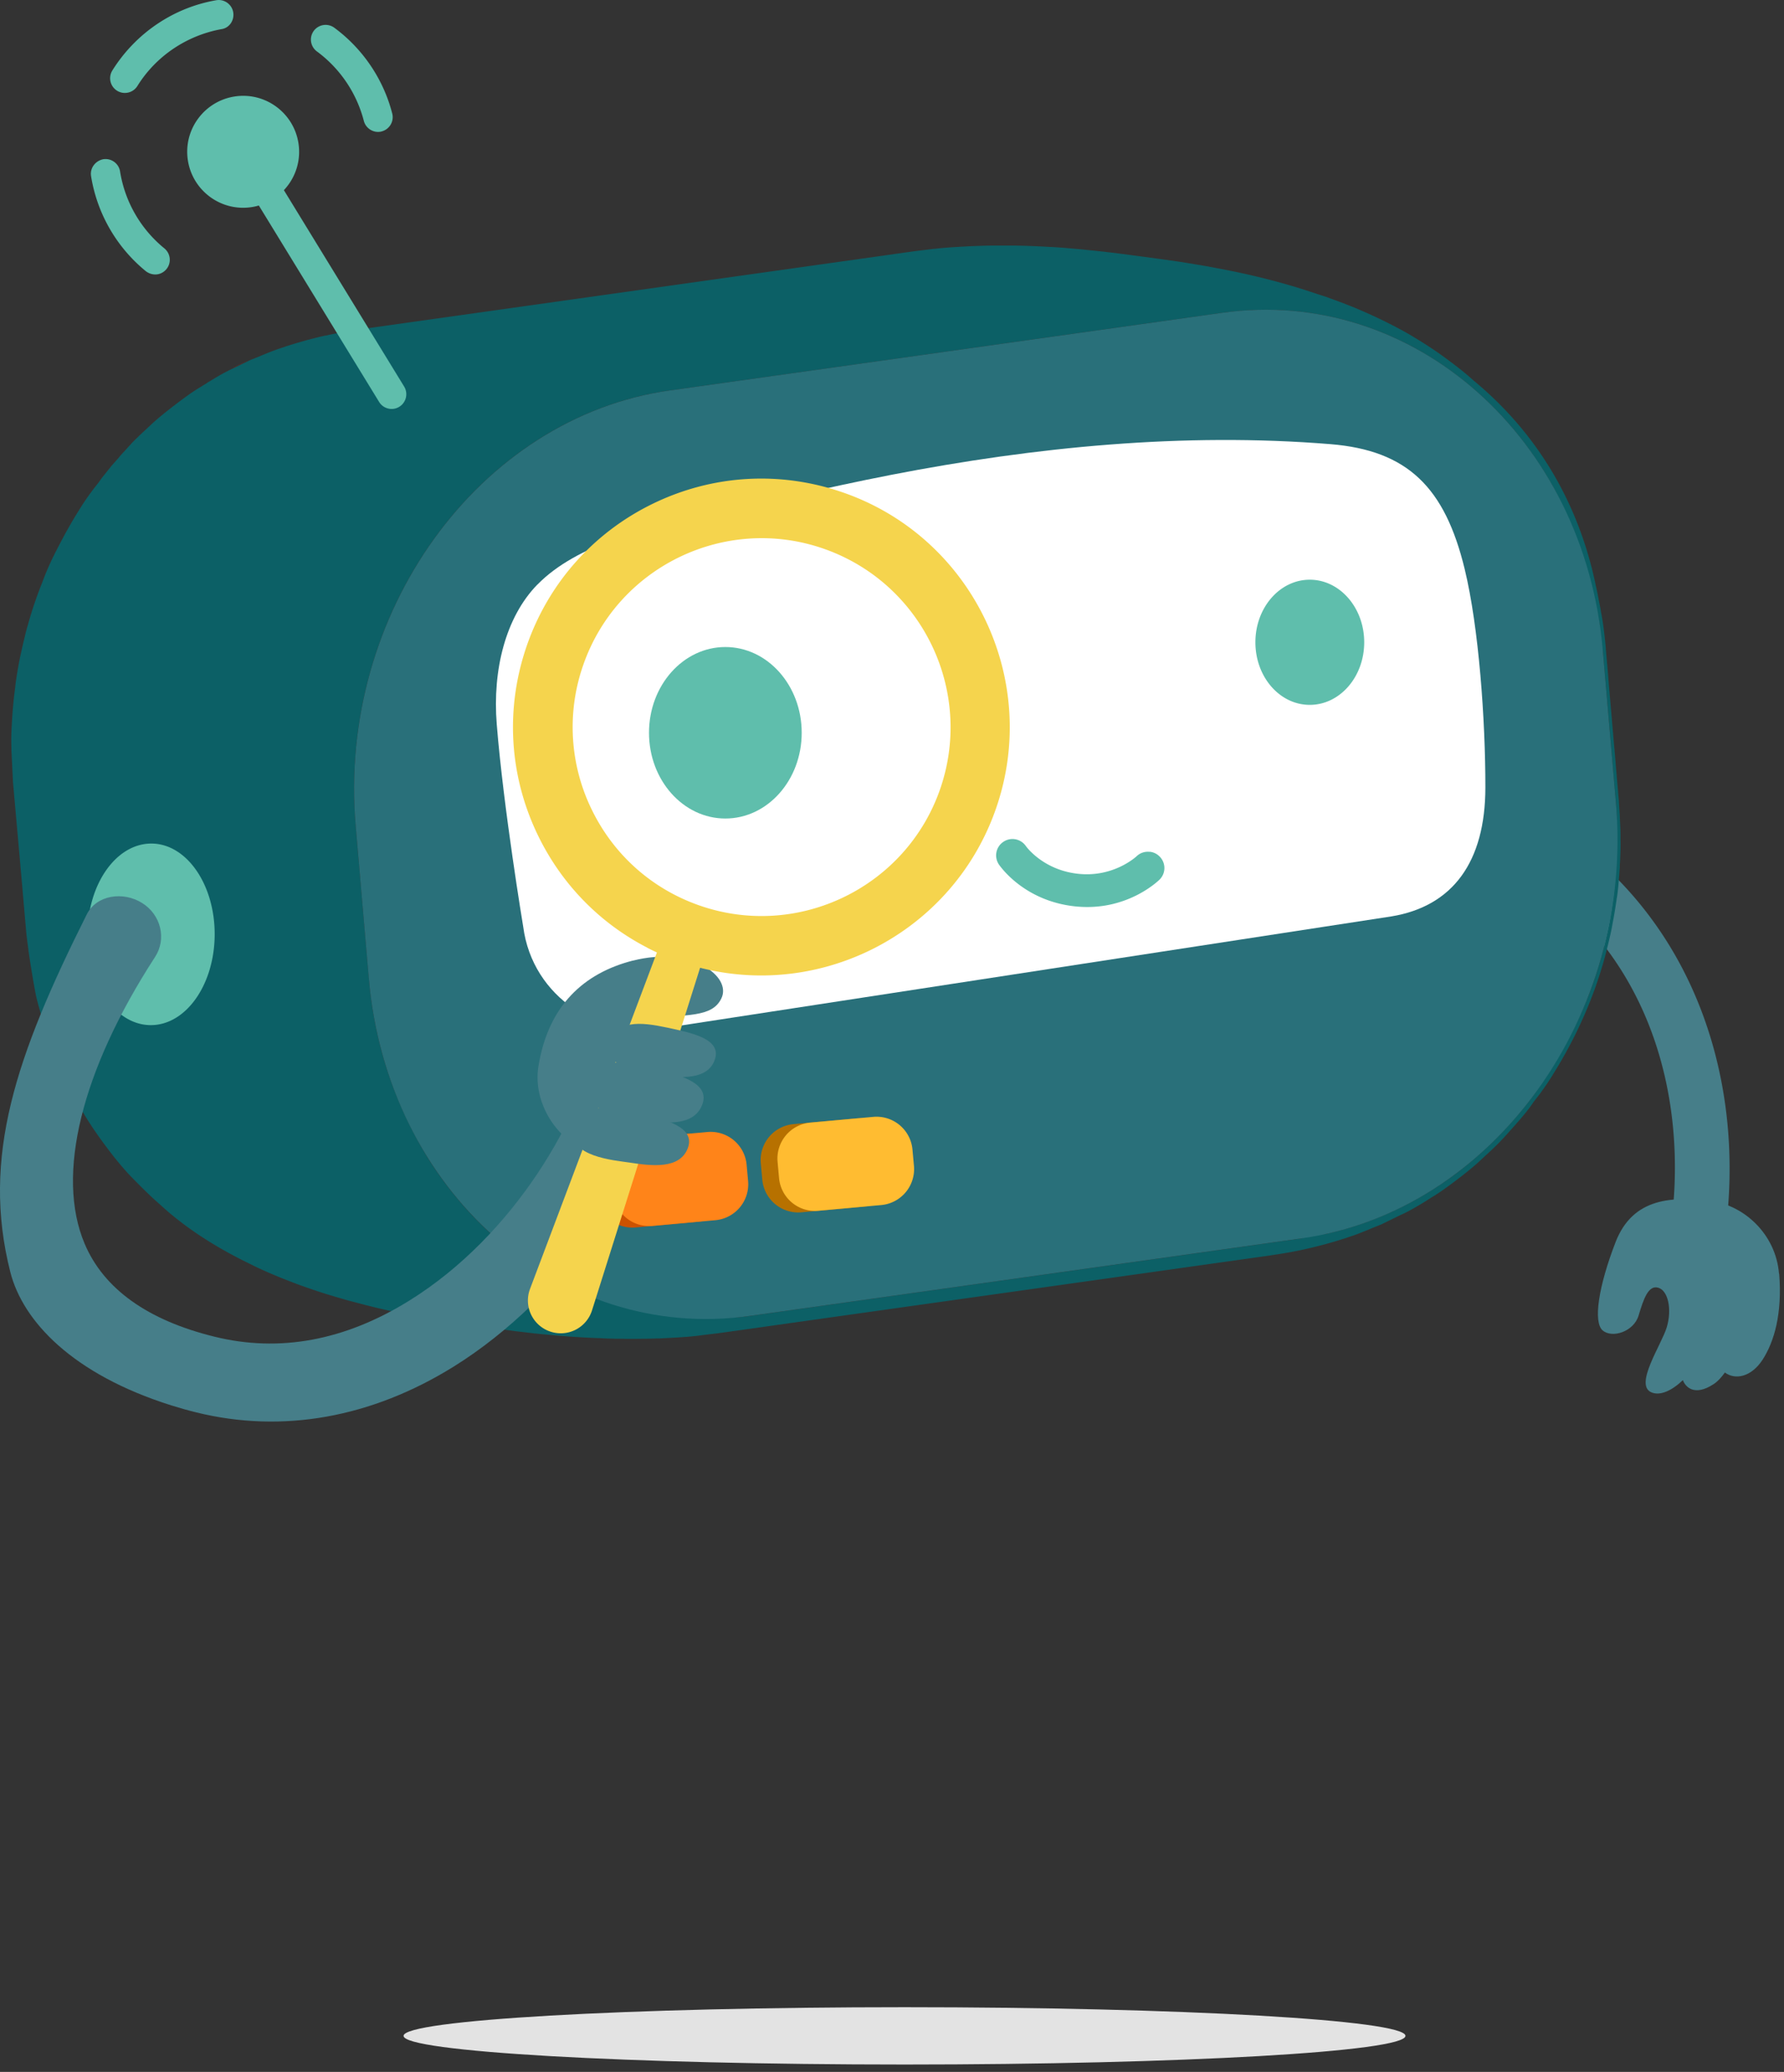 <svg xmlns="http://www.w3.org/2000/svg" width="211" height="245" fill="none" viewBox="0 0 211 245">
  <rect x="0" y="0" width="211" height="245" fill="#333333" stroke="none"/>
  <g clip-path="url(#search-spruce__a)">
    <path fill="#467E89" d="M200.52 150.75a3.24 3.24 0 0 1-3.2-3.8c3.19-18.11-2.78-41.95-30.11-49.53a3.233 3.233 0 0 1-2.25-3.98c.48-1.72 2.26-2.74 3.98-2.25 29.5 8.18 38.71 34.47 34.76 56.9a3.233 3.233 0 0 1-3.18 2.67v-.01Z"/>
    <path fill="#467E89" d="M210.41 150.62c-.38-4.76-4.21-8.01-7.69-8.52-4.9-.72-9.6-.49-11.64 4.78-2.04 5.27-2.66 9.47-1.53 10.44 1.13.97 3.68.15 4.25-1.75.57-1.89 1.13-3.64 2.32-3.3 1.19.34 1.64 2.57 1.02 4.66-.62 2.09-3.91 6.85-1.81 7.72 1.04.43 2.41-.21 3.71-1.45.3.81 1.36 1.95 3.61.49.5-.32.95-.82 1.36-1.39 1.19.9 3.11.56 4.46-1.52 1.36-2.11 2.34-5.4 1.96-10.16h-.02Z"/>
    <path fill="#0C6066" d="M191.57 102.39c.04-.39.06-.83.07-1.27.03-.66.04-1.19.02-1.95v-.55c0-.64-.05-1.39-.09-2.14.02.23.04.45.05.66-.04-.68-.1-1.57-.14-2.26v-.08l-.08-.9-.06-.69c-.01-.15-.03-.3-.04-.45l-.06-.67-.05-.61-.06-.67-.04-.52-.03-.4c-.03-.39-.07-.78-.1-1.16l-.02-.24-.02-.18c-.04-.5-.09-1-.13-1.5v-.12l-.02-.11-.33-3.84-.05-.55-.04-.5c-.03-.31-.05-.61-.08-.92l-.03-.38-.02-.29-.12-1.41v-.1l-.02-.08-.15-1.72c0-.05 0-.09-.01-.14v-.08c-.19-1.9-.3-2.85-.56-4.18-.02-.09-.03-.18-.04-.27-.06-.36-.14-.72-.21-1.07-.1-.57-.23-1.19-.38-1.86-1.58-7.62-5.48-16.81-14.5-24.24-.01 0-.02-.02-.03-.03a.435.435 0 0 0-.07-.06 30.44 30.44 0 0 0-1.89-1.56l-.4-.31c-.11-.09-.23-.17-.35-.26-.37-.28-.73-.54-1.07-.78-.07-.05-.14-.11-.22-.16l.13.09c-.26-.19-.52-.36-.77-.53l-.11-.08-.13-.08c-1.02-.68-1.87-1.19-2.44-1.53-.43-.26-1.51-.87-3.02-1.62-.02 0-.04-.02-.05-.03l-.07-.03c-.65-.32-1.37-.66-2.17-1.01l-.07-.03c-.08-.04-.18-.08-.27-.12-.66-.29-1.35-.58-2.09-.86-.59-.23-1.18-.45-1.77-.66l-.34-.13c-.1-.04-.22-.08-.33-.11-.01 0-.02 0-.04-.01-.14-.05-.28-.1-.43-.14-.03-.01-.06-.02-.1-.03-.1-.04-.21-.07-.31-.11.04.02.09.03.13.05-.25-.08-.5-.17-.75-.25-3.83-1.28-7.57-2.16-10.95-2.8-.43-.08-.86-.16-1.27-.24-.14-.03-.27-.05-.4-.07l-.24-.04c-.26-.05-.52-.09-.77-.13l-1.08-.18-1.14-.18-2.12-.3-4.47-.6s-.07 0-.1-.01h.01-.03c-.5-.07-1.09-.14-1.63-.2a4.69 4.69 0 0 1-.37-.05c-.03 0-.07 0-.1-.01l-.7-.07c-.43-.05-.85-.09-1.26-.13l-.14-.02c-.28-.03-.61-.06-.94-.09l-1.02-.09c-.08 0-.16-.01-.23-.02l-.25-.02c-.6-.05-1.18-.09-1.74-.12h-.13c-1.6-.1-2.97-.14-4.07-.16h-2.47c-.49 0-.92.01-1.34.02h.19c-.2 0-.47.01-.68.02-.09 0-.19 0-.29.01-.44.01-.83.03-1.17.05-.34.02-.64.03-.9.05-1.18.07-1.8.11-2.83.23l-.25.02-2.2.27-6.53.92-6.53.92-6.53.92-6.53.92-6.53.92-6.53.92-6.53.92-6.53.92-6.53.92-6.53.92c-.26.04-.5.08-.73.11-.07.01-.12.02-.19.03-.81.13-1.43.24-2.02.35-.4.08-.82.16-1.25.26h.06l-.12.01h-.03l-.09.02h-.02c-.6.13-1.24.29-1.9.47l-.22.05-.16.05c-.68.19-1.38.39-2.12.63l-.13.04c-.09.03-.19.07-.29.1-.35.12-.69.23-1.05.36-.45.16-.94.36-1.45.57h-.02s-.02.01-.03.02c-.15.06-.31.14-.47.2-.33.13-.66.26-.96.38l-2.14 1.04s.02-.01.03-.02c-.23.11-.46.22-.66.33-.55.27-1.18.64-1.8 1.02l-.49.29c-.06.04-.12.08-.18.13-.3.18-.59.36-.85.52-.66.39-1.67 1.11-2.68 1.88-.02.01-.03.02-.05.04-.01 0-.03.02-.04.03-1.11.84-2.19 1.73-2.77 2.27-.47.45-1.04.96-1.58 1.48l-.01.01c-.34.33-.68.65-.95.96-.01.01-.02.03-.03.04-.21.22-.43.46-.65.71-.2.21-.39.41-.55.6-.05.06-.1.12-.15.19-.32.36-.64.72-.92 1.04l.02-.03-.04.05-.04.06-1.06 1.32c-.11.16-.22.31-.33.47l-.71.91s-.03.04-.04.06c-.04.05-.12.16-.27.36-.47.64-.96 1.37-1.37 2.05-.66 1.05-1.46 2.41-2.29 4.03-.8 1.5-1.49 2.98-2.02 4.44-.64 1.6-1.24 3.32-1.74 5.16-.13.4-.24.86-.35 1.33-.16.66-.31 1.3-.44 1.92l-.07.3s-.3 1.36-.58 3.38c0 .03 0 .06-.01.1 0 .03 0 .06-.01.1 0 .02 0 .05-.01.08v.06c-.15 1.08-.28 2.33-.36 3.66-.09 1.53-.13 2.14-.09 3.52v.25c.06 1.15.13 2.67.19 3.82l.08.9.07.81c0 .06.01.13.02.19l.07.8.08.9.08.9.08.9.08.9.08.9.08.9.08.9.07.79c0 .08.01.16.02.25l.07.76.06.68c.01.15.03.3.04.46l.06.66.04.5c.03.31.05.61.08.92l.03.38.03.29.12 1.41v.1l.02.09.15 1.71c.06.47.12.97.19 1.49.02.11.03.22.04.33.03.24.07.46.1.69.06.42.13.85.2 1.28 0 .04.01.09.02.13.17 1.07.35 2.13.53 3.05.21 1.08.66 2.47.95 3.53.56 2.07 1.64 4.75 2.6 6.67.08.16.16.3.23.46.08.17.17.34.26.51.28.54.54 1.05.81 1.53l.18.33c1.05 1.89 2.13 3.55 4.04 6.02.63.81 1.51 1.86 2.23 2.6 1.51 1.54 2.41 2.42 3.37 3.25l.64.58c3 2.63 6.46 4.75 10.04 6.48.28.14.56.28.81.4.83.39 1.65.75 2.39 1.05.03.01.06.03.08.04l.08.03c.86.35 1.6.63 2.06.81.61.23 1.39.5 2.15.76h.01c.81.28 1.61.53 2.16.69.05.01.08.02.13.04.58.17 1.26.37 1.8.52l.42.11c.49.13.94.25 1.37.36l.22.06c.25.06.54.13.84.21.39.1.79.19 1.23.29.47.11 1.16.26 1.85.41l.17.04c.16.03.34.07.53.11.66.14 1.26.26 1.58.31.25.05.48.09.7.13l1.37.25c.2.03.42.07.65.11.33.05.65.11 1.01.16.18.03.36.06.52.08l2.12.3 4.47.6.78.1.71.08c.23.03.45.05.67.08l.74.09.6.06c.17.02.33.03.49.05h.09c.18.02.36.04.54.05.16.02.32.03.47.05h.02c.69.06 1.37.12 2.05.17.2.01.41.03.64.04.38.03.77.05 1.15.07.13 0 .26.02.38.02l.48.02.76.03h.02c.13 0 .26.01.38.02l.39.02 1.06.03h.46c.24 0 .47 0 .67.01.88.01 1.73 0 2.52-.01h.05c.44 0 .86-.02 1.25-.03.17 0 .33 0 .48-.01l.52-.03c.65-.03 1.18-.06 1.51-.08.78-.05 1.35-.09 2.07-.17.1-.01.21-.02.32-.04.06 0 .12-.01.18-.02.46-.06 1.02-.13 1.54-.19.19-.02.39-.05.61-.07l6.53-.92 6.53-.92 6.53-.92 6.53-.92 6.53-.92 6.53-.92 6.53-.92 6.53-.92 6.53-.92 6.53-.92c.26-.04.49-.08.71-.11l.21-.03c.81-.13 1.42-.23 2.01-.35 1-.19 2.14-.45 3.38-.78.07-.02.13-.03.21-.05l.16-.05c.68-.19 1.38-.39 2.12-.63l.13-.04c.09-.03.19-.07.29-.1.35-.12.69-.23 1.05-.36.08-.03.17-.07.26-.1.08-.03.15-.05.23-.08-.07.02-.15.05-.22.07.53-.2 1.1-.43 1.68-.68.33-.13.66-.26.96-.38l1.43-.7c.29-.14.55-.27.82-.4.04-.02.09-.04.13-.06.04-.02.1-.05.15-.07.08-.04.18-.09.26-.12.02-.01.05-.03.08-.04.71-.36 1.78-.96 3.13-1.84.04-.02.08-.05.12-.07.66-.39 1.69-1.12 2.7-1.89l.03-.02.1-.08s.05-.04.08-.06l.12-.09.03-.02c1-.77 1.95-1.55 2.47-2.05.02-.02.05-.05.08-.07.02-.02.04-.03.06-.05l-.06.05c.76-.72 1.77-1.6 2.46-2.36 0-.01.02-.02.03-.03.35-.36.73-.79 1.11-1.22.12-.13.23-.25.34-.38l.25-.28c.12-.14.23-.27.35-.39l.15-.18c.56-.66.99-1.2 1.25-1.56.1-.14.2-.28.3-.43.01-.02.02-.03.03-.05l.65-.84s.03-.04.05-.06c.04-.05.12-.16.26-.36.47-.64.96-1.37 1.37-2.05 1.59-2.53 3.99-6.85 5.65-12.24.14-.46.28-.92.41-1.39.12-.43.25-.93.37-1.44 0-.04.02-.07.03-.11.17-.7.34-1.41.46-2.02.04-.2.08-.43.12-.66.2-1.01.35-1.97.48-2.89 0-.03.01-.07.02-.1.1-.61.17-1.35.23-2.07l.06-.76c.02-.31.05-.61.07-.88l-.02-.07ZM10.62 94.37l.6.09c-.2-.03-.4-.06-.59-.09h-.01Zm33.46-55.69h-.02.02Zm69.72-9.29h.04-.04ZM88.6 155.97v-.02.02Zm100.59-82.14c0 1.05-.32 2.48.38 3.06v.04l1.55 18.01c.03.33.04.65.06.97.19 4.79-.07 9.16-.84 13.27-.55 2.81-1.33 5.55-2.32 8.18 0 .01 0 .02-.01.04-.15.39-.31.77-.47 1.16-1.53 3.68-3.57 7.27-6.16 10.95-2.83 3.8-6.18 7.13-9.94 9.83-.19.14-.39.27-.59.41-.34.23-.67.46-1.01.68-.21.14-.43.27-.64.4-3.83 2.39-8.04 4.14-12.5 5.11-.92.05-2.12-.09-2.67.49-.02 0-.04 0-.07.01l-65.32 9.18c-.39.06-.78.09-1.17.13-7.74.56-14.88-.87-21.08-4.01-6.36-3.33-11.84-8.47-15.85-14.91-.14-.22-.27-.45-.4-.68-.16-.27-.32-.53-.47-.8a49.781 49.781 0 0 1-3.29-7.11c-.15-.41-.3-.83-.44-1.25-.02-.05-.03-.1-.05-.15-1.16-3.51-1.93-7.25-2.27-11.17v-.14s-.02-.08-.02-.13l-.1-1.16c0-.1-.02-.19-.03-.3l-.62-7.23s0-.09-.01-.14l-.34-3.92c-.03-.36-.06-.7-.09-1.03l-.22-2.53c-.04-.52-.08-.92-.1-1.16v-.13c-.02-.08-.02-.14-.02-.14-2.17-25.13 14.57-48.32 37.16-51.49l65.32-9.18c14.03-1.98 27.17 4.22 35.63 15.23.26.34.51.68.75 1.02.13.18.27.36.39.55.23.33.46.67.68 1.01.17.26.35.52.52.79.13.21.26.42.39.64.26.43.51.85.76 1.29 2.6 4.8 4.48 10.27 5.52 16.31ZM53.86 38.91h-.04.04Zm-3.32-.26h-.03.03Zm60.1-9.22c-.21.01-.41.03-.62.04.2-.01.4-.03.61-.04h.01Zm.87-.03c.2 0 .39-.01.6-.01-.2 0-.4 0-.6.01Zm-98.77 83.06c.15.02.29.04.44.07-.15-.02-.29-.04-.44-.07ZM5.77 93.55h.01-.01Z"/>
    <path fill="#B72C25" d="m27.7 43.43-.15.09c.62-.3 1.29-.63 1.83-.9-.5.24-1.18.55-1.68.81Z"/>
    <path fill="#29707A" d="M144.55 36.99c22.58-3.18 42.87 14.81 45.02 39.94.52 6 1.03 12 1.55 18.01 2.17 25.13-14.57 48.32-37.15 51.49l-65.32 9.18c-22.58 3.18-42.87-14.81-45.03-39.94-.52-6-1.03-12-1.55-18.01-2.17-25.13 14.58-48.32 37.16-51.49l65.32-9.18Z"/>
    <path fill="#fff" d="M63.57 69.12c4.68-4.8 13.28-6.85 19.62-8.17 7.93-1.65 14.26-3.25 22.22-4.8 16.99-3.3 34.6-5.04 51.94-3.63 9.13.74 13.54 5.11 15.88 14.76 1.68 6.9 2.46 17.9 2.45 25.85-.01 8.81-3.87 14.03-11.09 15.23l-86.41 13.27c-7.05 1.17-15.19-3.54-16.3-12.06 0 0-2.33-13.98-3.13-23.96-.51-6.4 1.05-12.64 4.81-16.49h.01Z"/>
    <path fill="#CC5200" d="m81.68 134.041-7.45.678a4.27 4.27 0 0 0-3.865 4.639l.175 1.922a4.27 4.27 0 0 0 4.639 3.866l7.45-.678a4.27 4.27 0 0 0 3.864-4.64l-.174-1.922a4.27 4.27 0 0 0-4.64-3.865Z"/>
    <path fill="#FF8419" d="m83.665 133.861-7.45.678a4.27 4.27 0 0 0-3.865 4.639l.175 1.923a4.27 4.27 0 0 0 4.64 3.865l7.449-.678a4.27 4.27 0 0 0 3.865-4.639l-.175-1.922a4.27 4.27 0 0 0-4.64-3.866Z"/>
    <path fill="#B77100" d="m101.296 132.25-7.449.678a4.27 4.27 0 0 0-3.865 4.639l.175 1.922a4.27 4.27 0 0 0 4.64 3.866l7.448-.678a4.271 4.271 0 0 0 3.866-4.64l-.175-1.922a4.27 4.27 0 0 0-4.64-3.865Z"/>
    <path fill="#FFBC31" d="m103.282 132.07-7.45.678a4.27 4.27 0 0 0-3.865 4.639l.175 1.922a4.27 4.27 0 0 0 4.64 3.866l7.449-.678a4.27 4.27 0 0 0 3.865-4.639l-.175-1.922a4.269 4.269 0 0 0-4.639-3.866Z"/>
    <path fill="#E3E3E3" d="M166.23 240.74c0 1.87-26.53 3.39-59.25 3.39s-59.25-1.52-59.25-3.39 26.53-3.39 59.25-3.39 59.25 1.52 59.25 3.39Z"/>
    <path fill="#5FBEAC" d="M35.3 16.94c.56 3.61-1.92 6.99-5.53 7.55-3.61.56-6.99-1.92-7.55-5.53-.56-3.61 1.92-6.99 5.53-7.55 3.61-.56 6.99 1.92 7.55 5.53Zm9.82-1.39c-.92.22-1.85-.34-2.09-1.26a14.82 14.82 0 0 0-5.55-8.21 1.74 1.74 0 0 1-.37-2.43 1.74 1.74 0 0 1 2.43-.37c3.37 2.48 5.81 6.09 6.85 10.14.24.93-.32 1.88-1.25 2.12h-.03l.01.01Zm-29.94-4.61a1.739 1.739 0 0 1-1.89-2.61C16.02 3.96 20.48.91 25.56.03c.94-.17 1.85.46 2.02 1.4.17.95-.44 1.89-1.41 2.02-4.09.75-7.72 3.18-9.92 6.72-.25.4-.64.67-1.07.77Zm3.58 21.47c-.51.12-1.07 0-1.51-.34a18.236 18.236 0 0 1-6.48-11.25c-.15-.95.52-1.81 1.44-1.99.95-.15 1.84.5 1.99 1.44a14.73 14.73 0 0 0 5.24 9.1c.74.61.86 1.7.25 2.45-.25.3-.58.51-.94.59h.01Z"/>
    <path fill="#5FBEAC" d="M46.73 48.31a1.74 1.74 0 0 1-1.89-.78L27.28 18.86c-.5-.82-.24-1.89.57-2.39.82-.51 1.89-.25 2.39.57L47.8 45.71a1.745 1.745 0 0 1-1.07 2.6Zm-21.34 62.2c-.02 5.93-3.4 10.72-7.56 10.71-4.15 0-7.5-4.83-7.48-10.76.02-5.93 3.4-10.72 7.56-10.71 4.15.01 7.5 4.83 7.48 10.76Zm135.96-34.56c0 4.09-2.88 7.4-6.44 7.4-3.56 0-6.43-3.31-6.43-7.4s2.88-7.4 6.43-7.4 6.44 3.31 6.44 7.4Z"/>
    <path fill="#467E89" d="M20.27 166.19c-11.72-3.69-17.58-9.98-19.05-15.77-3.45-13.6.67-25.58 9.04-42.29 1.16-2.32 4.32-2.75 6.55-1.35 2.23 1.39 2.92 4.25 1.53 6.38-8.72 13.43-11.76 25.79-8.33 33.91 2.26 5.33 7.42 9.04 15.35 10.99 7.68 1.9 15.44.47 23.06-4.27 12.32-7.65 20.57-21.74 22.35-31.7.45-2.5 2.91-4.13 5.49-3.64 2.61.47 4.32 2.91 3.87 5.41-2.53 14.1-13.41 29.62-26.47 37.74-9.75 6.06-20.29 7.93-30.47 5.41-1.02-.25-1.99-.53-2.92-.82Z"/>
    <path fill="#5FBEAC" d="M85.79 96.79c4.987 0 9.03-4.54 9.03-10.14 0-5.6-4.043-10.14-9.03-10.14-4.987 0-9.03 4.54-9.03 10.14 0 5.6 4.043 10.14 9.03 10.14Z"/>
    <path fill="#467E89" d="M74.88 113.58c-5.83 1.49-10.02 5.32-11.19 12.46-.73 4.43 2.23 8.84 6.17 10.31l6.11-15.86c5.34-.55 8.22-.14 9.34-2.41 1.31-2.64-3.62-6.23-10.43-4.49v-.01Z"/>
    <path fill="#F5D44D" d="M76.57 112.07c-5.61-2.89-10.12-7.48-12.93-13.26-3.43-7.06-3.9-15.03-1.34-22.44 2.57-7.41 7.87-13.38 14.92-16.81 7.06-3.43 15.03-3.9 22.44-1.34 15.3 5.27 23.45 22.06 18.15 37.36-5.3 15.31-22.06 23.45-37.37 18.15-1.35-.46-2.64-1.02-3.89-1.66h.02Zm23.73-45.95a22.3 22.3 0 0 0-2.92-1.25C85.74 60.84 73 67.03 68.97 78.67a22.195 22.195 0 0 0 1.02 17.07c2.61 5.37 7.15 9.4 12.79 11.35 11.64 4.03 24.39-2.16 28.42-13.8 3.67-10.62-1.16-22.16-10.88-27.16h-.02v-.01Z"/>
    <path fill="#F5D44D" d="m83.63 111.82-13.61 43.13a3.875 3.875 0 0 1-4.87 2.53 3.875 3.875 0 0 1-2.53-4.87l.07-.2 15.96-42.31a2.646 2.646 0 0 1 3.4-1.54c1.32.5 2 1.94 1.59 3.26h-.01Z"/>
    <path fill="#467E89" d="M74.43 137.47c2.65.41 5.96.82 6.92-1.7s-2.72-3.4-5.76-4.18c-3.04-.79-7.37-1.38-7.86 1.91-.49 3.29 4.92 3.7 6.7 3.97Z"/>
    <path fill="#467E89" d="M75.77 132.43c2.79.42 6.29.84 7.29-1.81s-2.88-3.56-6.09-4.37-6.8-1.35-7.29 2.1c-.49 3.46 4.23 3.79 6.1 4.08h-.01Z"/>
    <path fill="#467E89" d="M77.96 127.18c2.56.29 5.77.56 6.59-1.9.82-2.45-2.75-3.15-5.71-3.78-2.96-.63-6.25-1.01-6.58 2.17-.33 3.17 3.98 3.32 5.7 3.51Z"/>
    <path fill="#5FBEAC" d="M135.98 100.72c.43.04.85.23 1.18.57.75.76.74 1.97-.01 2.72-.16.15-3.9 3.81-9.98 3.17-6.08-.64-8.88-4.76-9.01-4.93a1.93 1.93 0 0 1 .49-2.69c.88-.61 2.07-.39 2.68.48.1.15 2.12 2.87 6.23 3.29 4.11.43 6.75-1.97 6.86-2.07.43-.42 1.01-.59 1.55-.53l.01-.01Z"/>
  </g>
  <defs>
    <clipPath id="search-spruce__a">
      <path fill="#fff" d="M0 0h210.5v244.13H0z"/>
    </clipPath>
  </defs>
</svg>
